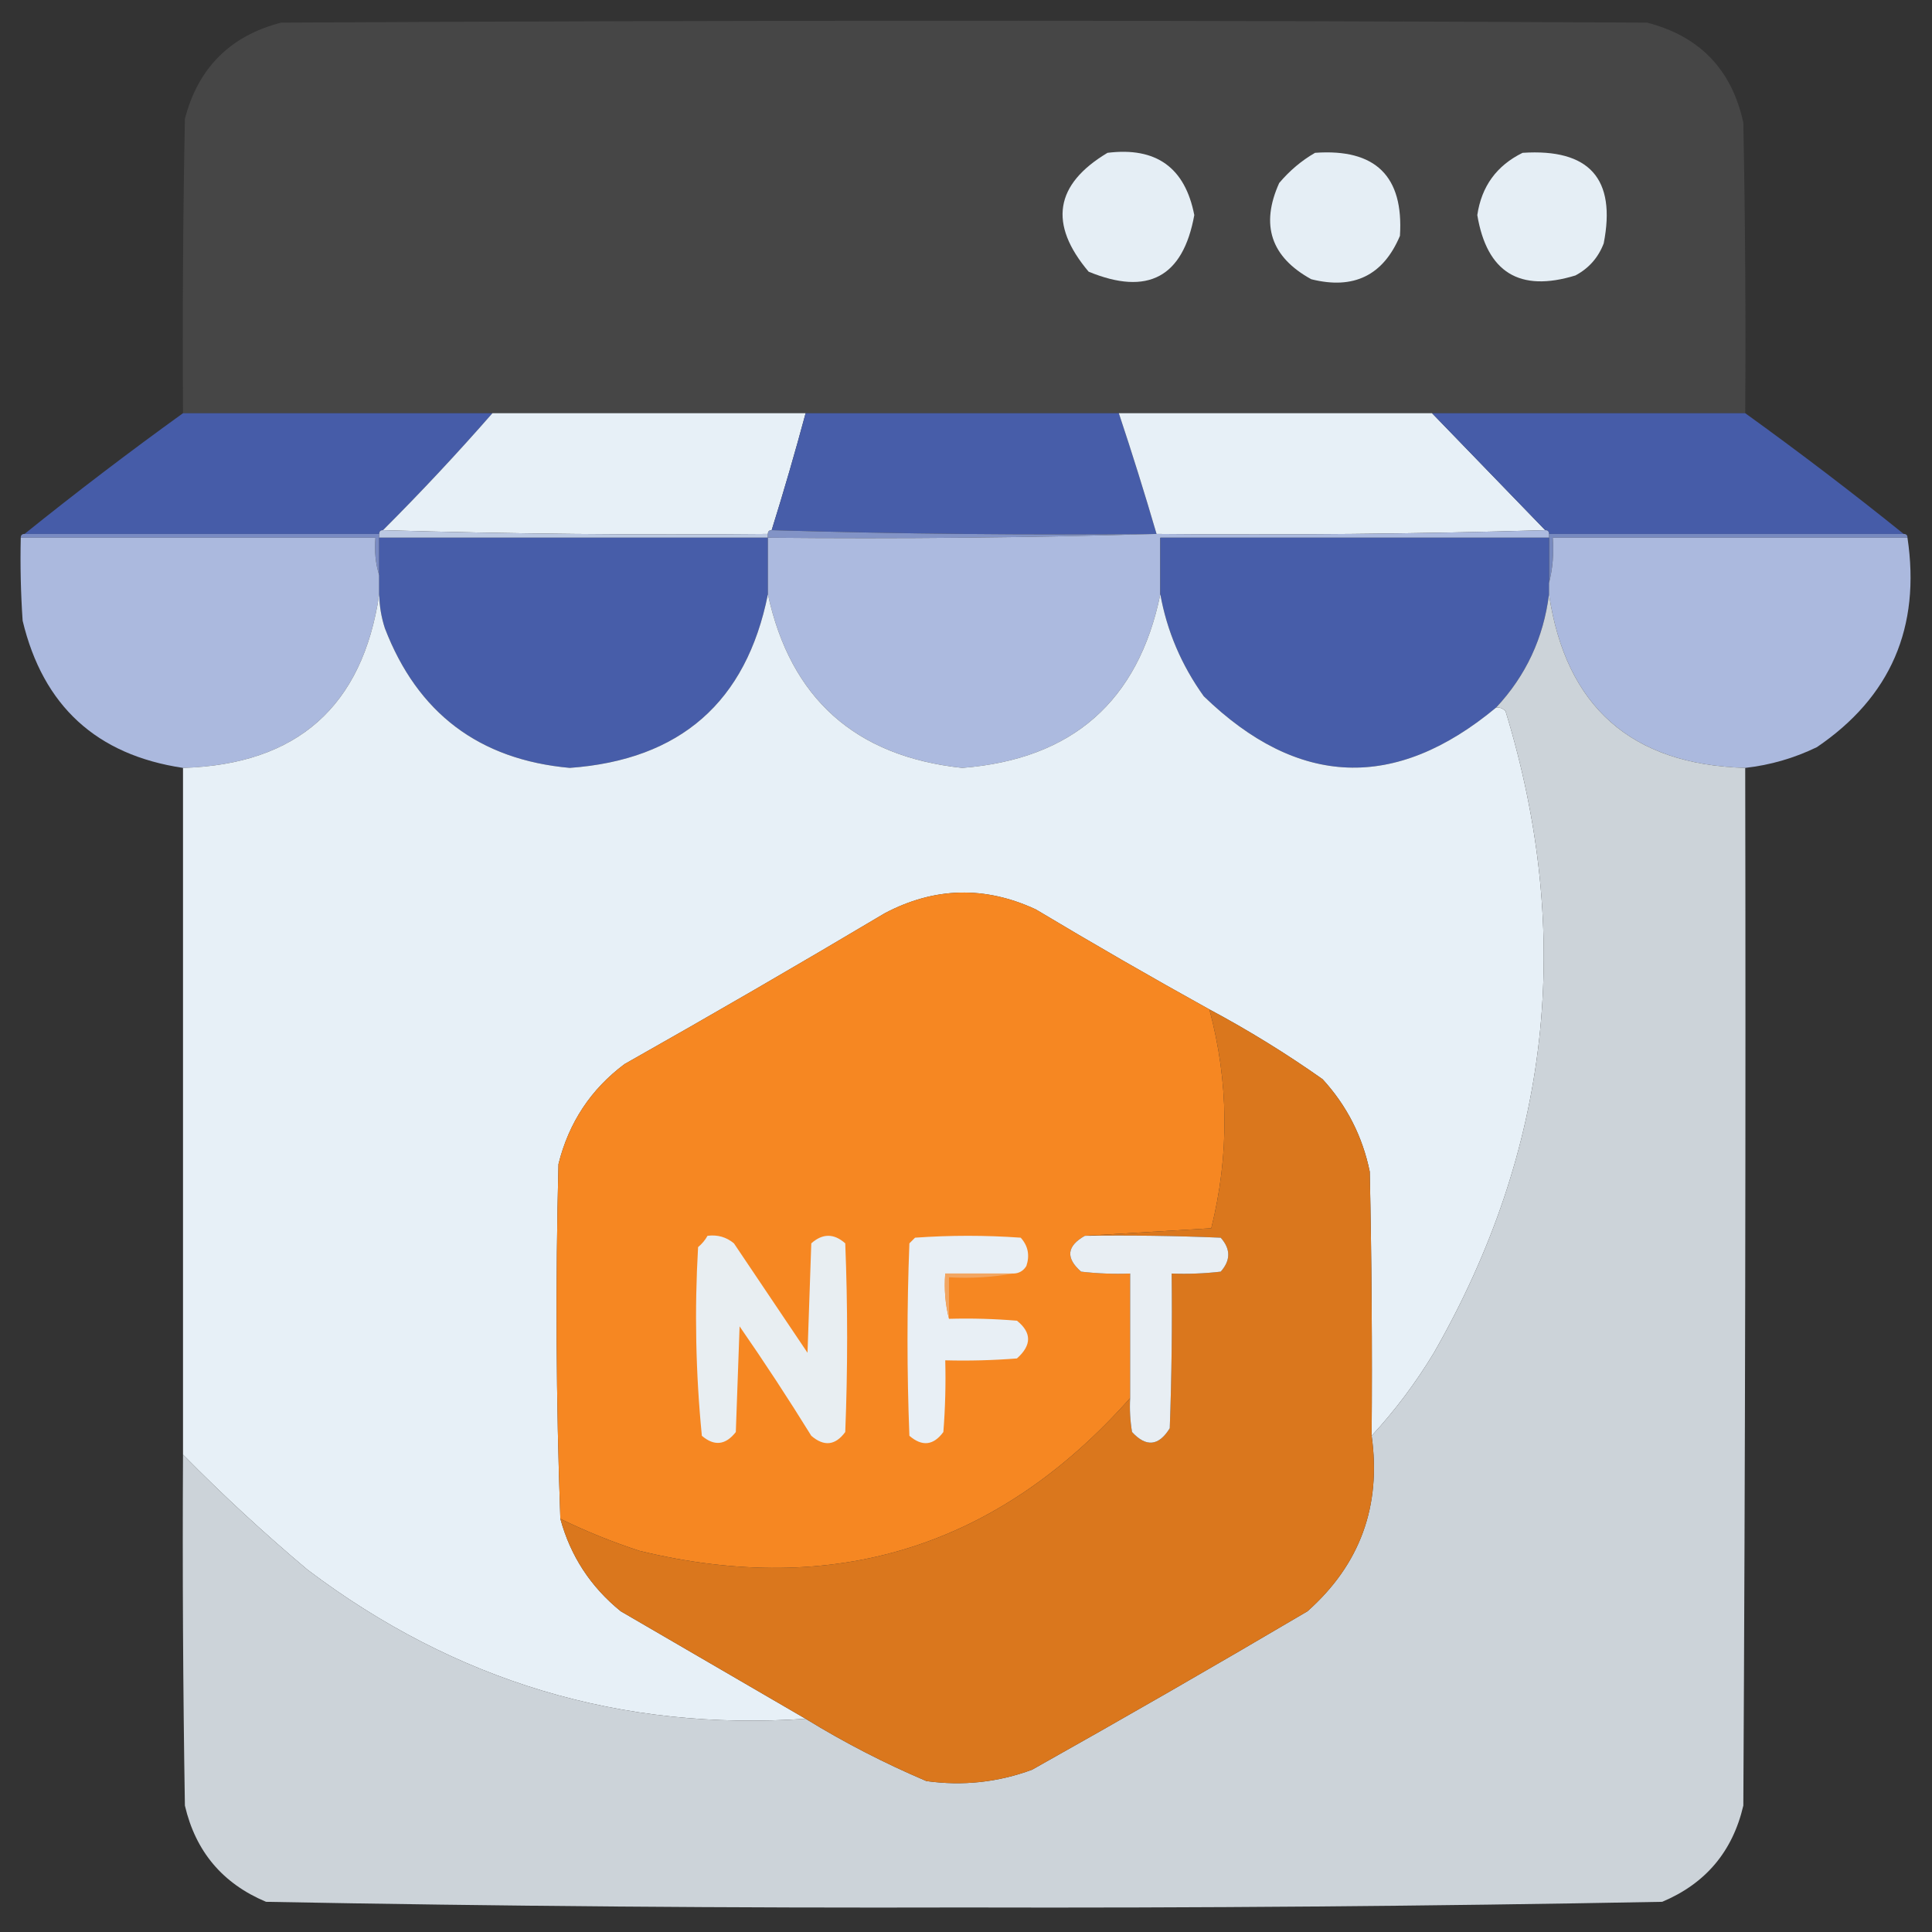 <?xml version="1.0" encoding="UTF-8"?>
<!DOCTYPE svg PUBLIC "-//W3C//DTD SVG 1.1//EN" "http://www.w3.org/Graphics/SVG/1.1/DTD/svg11.dtd">
<svg xmlns="http://www.w3.org/2000/svg" version="1.1" width="512px" height="512px" style="shape-rendering:geometricPrecision; text-rendering:geometricPrecision; image-rendering:optimizeQuality; fill-rule:evenodd; clip-rule:evenodd" xmlns:xlink="http://www.w3.org/1999/xlink">
<rect width="100%" height="100%" fill="#333333" stroke="none"/>
<g><path style="opacity:0.994" fill="#474747" d="M 462.5,109.5 C 434.833,109.5 407.167,109.5 379.5,109.5C 351.833,109.5 324.167,109.5 296.5,109.5C 268.833,109.5 241.167,109.5 213.5,109.5C 185.833,109.5 158.167,109.5 130.5,109.5C 103.167,109.5 75.833,109.5 48.5,109.5C 48.333,83.498 48.5,57.498 49,31.5C 52.509,17.991 61.009,9.491 74.5,6C 195.167,5.333 315.833,5.333 436.5,6C 450.436,9.603 458.936,18.436 462,32.5C 462.5,58.164 462.667,83.831 462.5,109.5 Z"/></g>
<g><path style="opacity:1" fill="#e5eef5" d="M 293.5,40.5 C 306.384,38.9 314.051,44.4 316.5,57C 313.514,73.459 304.181,78.459 288.5,72C 277.842,59.373 279.509,48.873 293.5,40.5 Z"/></g>
<g><path style="opacity:1" fill="#e5eef5" d="M 348.5,40.5 C 364.51,39.345 372.01,46.678 371,62.5C 366.58,72.988 358.746,76.822 347.5,74C 336.812,68.123 333.978,59.623 339,48.5C 341.772,45.217 344.939,42.55 348.5,40.5 Z"/></g>
<g><path style="opacity:1" fill="#e5eef5" d="M 403.5,40.5 C 421.19,39.347 428.357,47.347 425,64.5C 423.558,68.275 421.058,71.108 417.5,73C 402.709,77.533 394.042,72.2 391.5,57C 392.622,49.382 396.622,43.882 403.5,40.5 Z"/></g>
<g><path style="opacity:0.996" fill="#475da9" d="M 48.5,109.5 C 75.833,109.5 103.167,109.5 130.5,109.5C 121.2,120.135 111.533,130.468 101.5,140.5C 100.833,140.5 100.5,140.833 100.5,141.5C 69.167,141.5 37.833,141.5 6.5,141.5C 20.192,130.481 34.192,119.814 48.5,109.5 Z"/></g>
<g><path style="opacity:1" fill="#e7f0f7" d="M 130.5,109.5 C 158.167,109.5 185.833,109.5 213.5,109.5C 210.703,119.892 207.703,130.226 204.5,140.5C 203.833,140.5 203.5,140.833 203.5,141.5C 169.329,141.832 135.329,141.498 101.5,140.5C 111.533,130.468 121.2,120.135 130.5,109.5 Z"/></g>
<g><path style="opacity:1" fill="#475da9" d="M 213.5,109.5 C 241.167,109.5 268.833,109.5 296.5,109.5C 300.03,120.091 303.363,130.757 306.5,141.5C 272.329,141.832 238.329,141.498 204.5,140.5C 207.703,130.226 210.703,119.892 213.5,109.5 Z"/></g>
<g><path style="opacity:1" fill="#e7f0f7" d="M 296.5,109.5 C 324.167,109.5 351.833,109.5 379.5,109.5C 389.527,119.86 399.527,130.193 409.5,140.5C 375.337,141.498 341.004,141.832 306.5,141.5C 303.363,130.757 300.03,120.091 296.5,109.5 Z"/></g>
<g><path style="opacity:0.996" fill="#475da9" d="M 379.5,109.5 C 407.167,109.5 434.833,109.5 462.5,109.5C 476.808,119.814 490.808,130.481 504.5,141.5C 473.167,141.5 441.833,141.5 410.5,141.5C 410.5,140.833 410.167,140.5 409.5,140.5C 399.527,130.193 389.527,119.86 379.5,109.5 Z"/></g>
<g><path style="opacity:1" fill="#7a8bc2" d="M 5.5,142.5 C 5.5,141.833 5.833,141.5 6.5,141.5C 37.833,141.5 69.167,141.5 100.5,141.5C 100.5,141.833 100.5,142.167 100.5,142.5C 100.5,145.833 100.5,149.167 100.5,152.5C 99.521,149.375 99.187,146.042 99.5,142.5C 68.167,142.5 36.833,142.5 5.5,142.5 Z"/></g>
<g><path style="opacity:1" fill="#bcc9e2" d="M 101.5,140.5 C 135.329,141.498 169.329,141.832 203.5,141.5C 203.5,141.833 203.5,142.167 203.5,142.5C 169.167,142.5 134.833,142.5 100.5,142.5C 100.5,142.167 100.5,141.833 100.5,141.5C 100.5,140.833 100.833,140.5 101.5,140.5 Z"/></g>
<g><path style="opacity:1" fill="#8293c6" d="M 204.5,140.5 C 238.329,141.498 272.329,141.832 306.5,141.5C 272.337,142.498 238.004,142.832 203.5,142.5C 203.5,142.167 203.5,141.833 203.5,141.5C 203.5,140.833 203.833,140.5 204.5,140.5 Z"/></g>
<g><path style="opacity:1" fill="#788abf" d="M 410.5,141.5 C 441.833,141.5 473.167,141.5 504.5,141.5C 505.167,141.5 505.5,141.833 505.5,142.5C 474.167,142.5 442.833,142.5 411.5,142.5C 411.817,146.702 411.483,150.702 410.5,154.5C 410.5,150.5 410.5,146.5 410.5,142.5C 410.5,142.167 410.5,141.833 410.5,141.5 Z"/></g>
<g><path style="opacity:0.993" fill="#acbadf" d="M 5.5,142.5 C 36.833,142.5 68.167,142.5 99.5,142.5C 99.187,146.042 99.521,149.375 100.5,152.5C 100.5,154.167 100.5,155.833 100.5,157.5C 96.065,187.262 78.731,202.596 48.5,203.5C 25.572,200.072 11.405,187.072 6,164.5C 5.5,157.174 5.334,149.841 5.5,142.5 Z"/></g>
<g><path style="opacity:1" fill="#475da9" d="M 100.5,142.5 C 134.833,142.5 169.167,142.5 203.5,142.5C 203.5,147.5 203.5,152.5 203.5,157.5C 197.779,186.043 180.279,201.376 151,203.5C 126.984,201.327 110.651,188.994 102,166.5C 101.047,163.568 100.547,160.568 100.5,157.5C 100.5,155.833 100.5,154.167 100.5,152.5C 100.5,149.167 100.5,145.833 100.5,142.5 Z"/></g>
<g><path style="opacity:1" fill="#acbadf" d="M 409.5,140.5 C 410.167,140.5 410.5,140.833 410.5,141.5C 410.5,141.833 410.5,142.167 410.5,142.5C 376.167,142.5 341.833,142.5 307.5,142.5C 307.5,147.5 307.5,152.5 307.5,157.5C 301.639,185.882 284.139,201.215 255,203.5C 226.674,200.453 209.507,185.119 203.5,157.5C 203.5,152.5 203.5,147.5 203.5,142.5C 238.004,142.832 272.337,142.498 306.5,141.5C 341.004,141.832 375.337,141.498 409.5,140.5 Z"/></g>
<g><path style="opacity:1" fill="#475da9" d="M 410.5,142.5 C 410.5,146.5 410.5,150.5 410.5,154.5C 410.5,155.5 410.5,156.5 410.5,157.5C 409.048,169.066 404.382,179.066 396.5,187.5C 369.789,209.7 343.956,208.7 319,184.5C 313.096,176.259 309.262,167.259 307.5,157.5C 307.5,152.5 307.5,147.5 307.5,142.5C 341.833,142.5 376.167,142.5 410.5,142.5 Z"/></g>
<g><path style="opacity:0.993" fill="#acbadf" d="M 505.5,142.5 C 509.045,166.223 501.045,184.723 481.5,198C 475.479,200.922 469.146,202.755 462.5,203.5C 432.291,202.62 414.958,187.287 410.5,157.5C 410.5,156.5 410.5,155.5 410.5,154.5C 411.483,150.702 411.817,146.702 411.5,142.5C 442.833,142.5 474.167,142.5 505.5,142.5 Z"/></g>
<g><path style="opacity:0.998" fill="#e7f0f7" d="M 100.5,157.5 C 100.547,160.568 101.047,163.568 102,166.5C 110.651,188.994 126.984,201.327 151,203.5C 180.279,201.376 197.779,186.043 203.5,157.5C 209.507,185.119 226.674,200.453 255,203.5C 284.139,201.215 301.639,185.882 307.5,157.5C 309.262,167.259 313.096,176.259 319,184.5C 343.956,208.7 369.789,209.7 396.5,187.5C 397.496,187.414 398.329,187.748 399,188.5C 417.175,247.923 410.842,304.59 380,358.5C 375.209,366.438 369.709,373.772 363.5,380.5C 363.667,357.164 363.5,333.831 363,310.5C 361.078,301.156 356.912,292.989 350.5,286C 340.88,279.212 330.88,273.045 320.5,267.5C 305.031,258.931 289.697,250.098 274.5,241C 260.998,234.731 247.665,235.064 234.5,242C 211.664,255.586 188.664,268.919 165.5,282C 156.565,288.681 150.732,297.515 148,308.5C 147.197,339.856 147.363,371.19 148.5,402.5C 151.188,412.362 156.522,420.529 164.5,427C 180.861,436.512 197.194,446.012 213.5,455.5C 164.697,458.794 120.697,445.627 81.5,416C 70.029,406.363 59.029,396.196 48.5,385.5C 48.5,324.833 48.5,264.167 48.5,203.5C 78.731,202.596 96.065,187.262 100.5,157.5 Z"/></g>
<g><path style="opacity:0.994" fill="#cdd4da" d="M 410.5,157.5 C 414.958,187.287 432.291,202.62 462.5,203.5C 462.667,295.167 462.5,386.834 462,478.5C 459.166,490.667 451.999,499.167 440.5,504C 378.877,505.159 317.21,505.659 255.5,505.5C 193.79,505.659 132.123,505.159 70.5,504C 59.001,499.167 51.834,490.667 49,478.5C 48.5,447.502 48.333,416.502 48.5,385.5C 59.029,396.196 70.029,406.363 81.5,416C 120.697,445.627 164.697,458.794 213.5,455.5C 223.732,461.783 234.399,467.283 245.5,472C 255.117,473.338 264.45,472.338 273.5,469C 297.997,455.253 322.33,441.253 346.5,427C 360.43,414.619 366.097,399.119 363.5,380.5C 369.709,373.772 375.209,366.438 380,358.5C 410.842,304.59 417.175,247.923 399,188.5C 398.329,187.748 397.496,187.414 396.5,187.5C 404.382,179.066 409.048,169.066 410.5,157.5 Z"/></g>
<g><path style="opacity:1" fill="#f68722" d="M 320.5,267.5 C 325.662,286.739 325.828,306.072 321,325.5C 309.735,326.157 298.569,326.823 287.5,327.5C 282.696,330.212 282.363,333.378 286.5,337C 290.821,337.499 295.154,337.666 299.5,337.5C 299.5,348.5 299.5,359.5 299.5,370.5C 264.474,410.005 221.141,423.505 169.5,411C 162.276,408.649 155.276,405.816 148.5,402.5C 147.363,371.19 147.197,339.856 148,308.5C 150.732,297.515 156.565,288.681 165.5,282C 188.664,268.919 211.664,255.586 234.5,242C 247.665,235.064 260.998,234.731 274.5,241C 289.697,250.098 305.031,258.931 320.5,267.5 Z"/></g>
<g><path style="opacity:1" fill="#da771d" d="M 320.5,267.5 C 330.88,273.045 340.88,279.212 350.5,286C 356.912,292.989 361.078,301.156 363,310.5C 363.5,333.831 363.667,357.164 363.5,380.5C 366.097,399.119 360.43,414.619 346.5,427C 322.33,441.253 297.997,455.253 273.5,469C 264.45,472.338 255.117,473.338 245.5,472C 234.399,467.283 223.732,461.783 213.5,455.5C 197.194,446.012 180.861,436.512 164.5,427C 156.522,420.529 151.188,412.362 148.5,402.5C 155.276,405.816 162.276,408.649 169.5,411C 221.141,423.505 264.474,410.005 299.5,370.5C 299.335,373.518 299.502,376.518 300,379.5C 303.745,383.566 307.078,383.233 310,378.5C 310.5,364.837 310.667,351.171 310.5,337.5C 314.846,337.666 319.179,337.499 323.5,337C 326.167,334 326.167,331 323.5,328C 311.505,327.5 299.505,327.333 287.5,327.5C 298.569,326.823 309.735,326.157 321,325.5C 325.828,306.072 325.662,286.739 320.5,267.5 Z"/></g>
<g><path style="opacity:1" fill="#e8eef2" d="M 187.5,327.5 C 190.157,327.162 192.49,327.829 194.5,329.5C 201,339.167 207.5,348.833 214,358.5C 214.333,348.833 214.667,339.167 215,329.5C 218,326.833 221,326.833 224,329.5C 224.667,346.167 224.667,362.833 224,379.5C 221.374,383.072 218.374,383.405 215,380.5C 208.915,370.662 202.582,360.996 196,351.5C 195.667,360.833 195.333,370.167 195,379.5C 192.294,382.978 189.294,383.311 186,380.5C 184.363,363.925 184.03,347.258 185,330.5C 186.045,329.627 186.878,328.627 187.5,327.5 Z"/></g>
<g><path style="opacity:1" fill="#e8eff5" d="M 268.5,337.5 C 262.5,337.5 256.5,337.5 250.5,337.5C 250.183,341.702 250.517,345.702 251.5,349.5C 257.509,349.334 263.509,349.501 269.5,350C 273.436,353.159 273.436,356.492 269.5,360C 263.175,360.5 256.842,360.666 250.5,360.5C 250.666,366.842 250.5,373.175 250,379.5C 247.374,383.072 244.374,383.405 241,380.5C 240.333,363.5 240.333,346.5 241,329.5C 241.5,329 242,328.5 242.5,328C 251.833,327.333 261.167,327.333 270.5,328C 272.444,330.153 272.944,332.653 272,335.5C 271.184,336.823 270.017,337.489 268.5,337.5 Z"/></g>
<g><path style="opacity:1" fill="#e8eef3" d="M 287.5,327.5 C 299.505,327.333 311.505,327.5 323.5,328C 326.167,331 326.167,334 323.5,337C 319.179,337.499 314.846,337.666 310.5,337.5C 310.667,351.171 310.5,364.837 310,378.5C 307.078,383.233 303.745,383.566 300,379.5C 299.502,376.518 299.335,373.518 299.5,370.5C 299.5,359.5 299.5,348.5 299.5,337.5C 295.154,337.666 290.821,337.499 286.5,337C 282.363,333.378 282.696,330.212 287.5,327.5 Z"/></g>
<g><path style="opacity:1" fill="#f2a662" d="M 268.5,337.5 C 263.025,338.489 257.358,338.822 251.5,338.5C 251.5,342.167 251.5,345.833 251.5,349.5C 250.517,345.702 250.183,341.702 250.5,337.5C 256.5,337.5 262.5,337.5 268.5,337.5 Z"/></g>
</svg>
